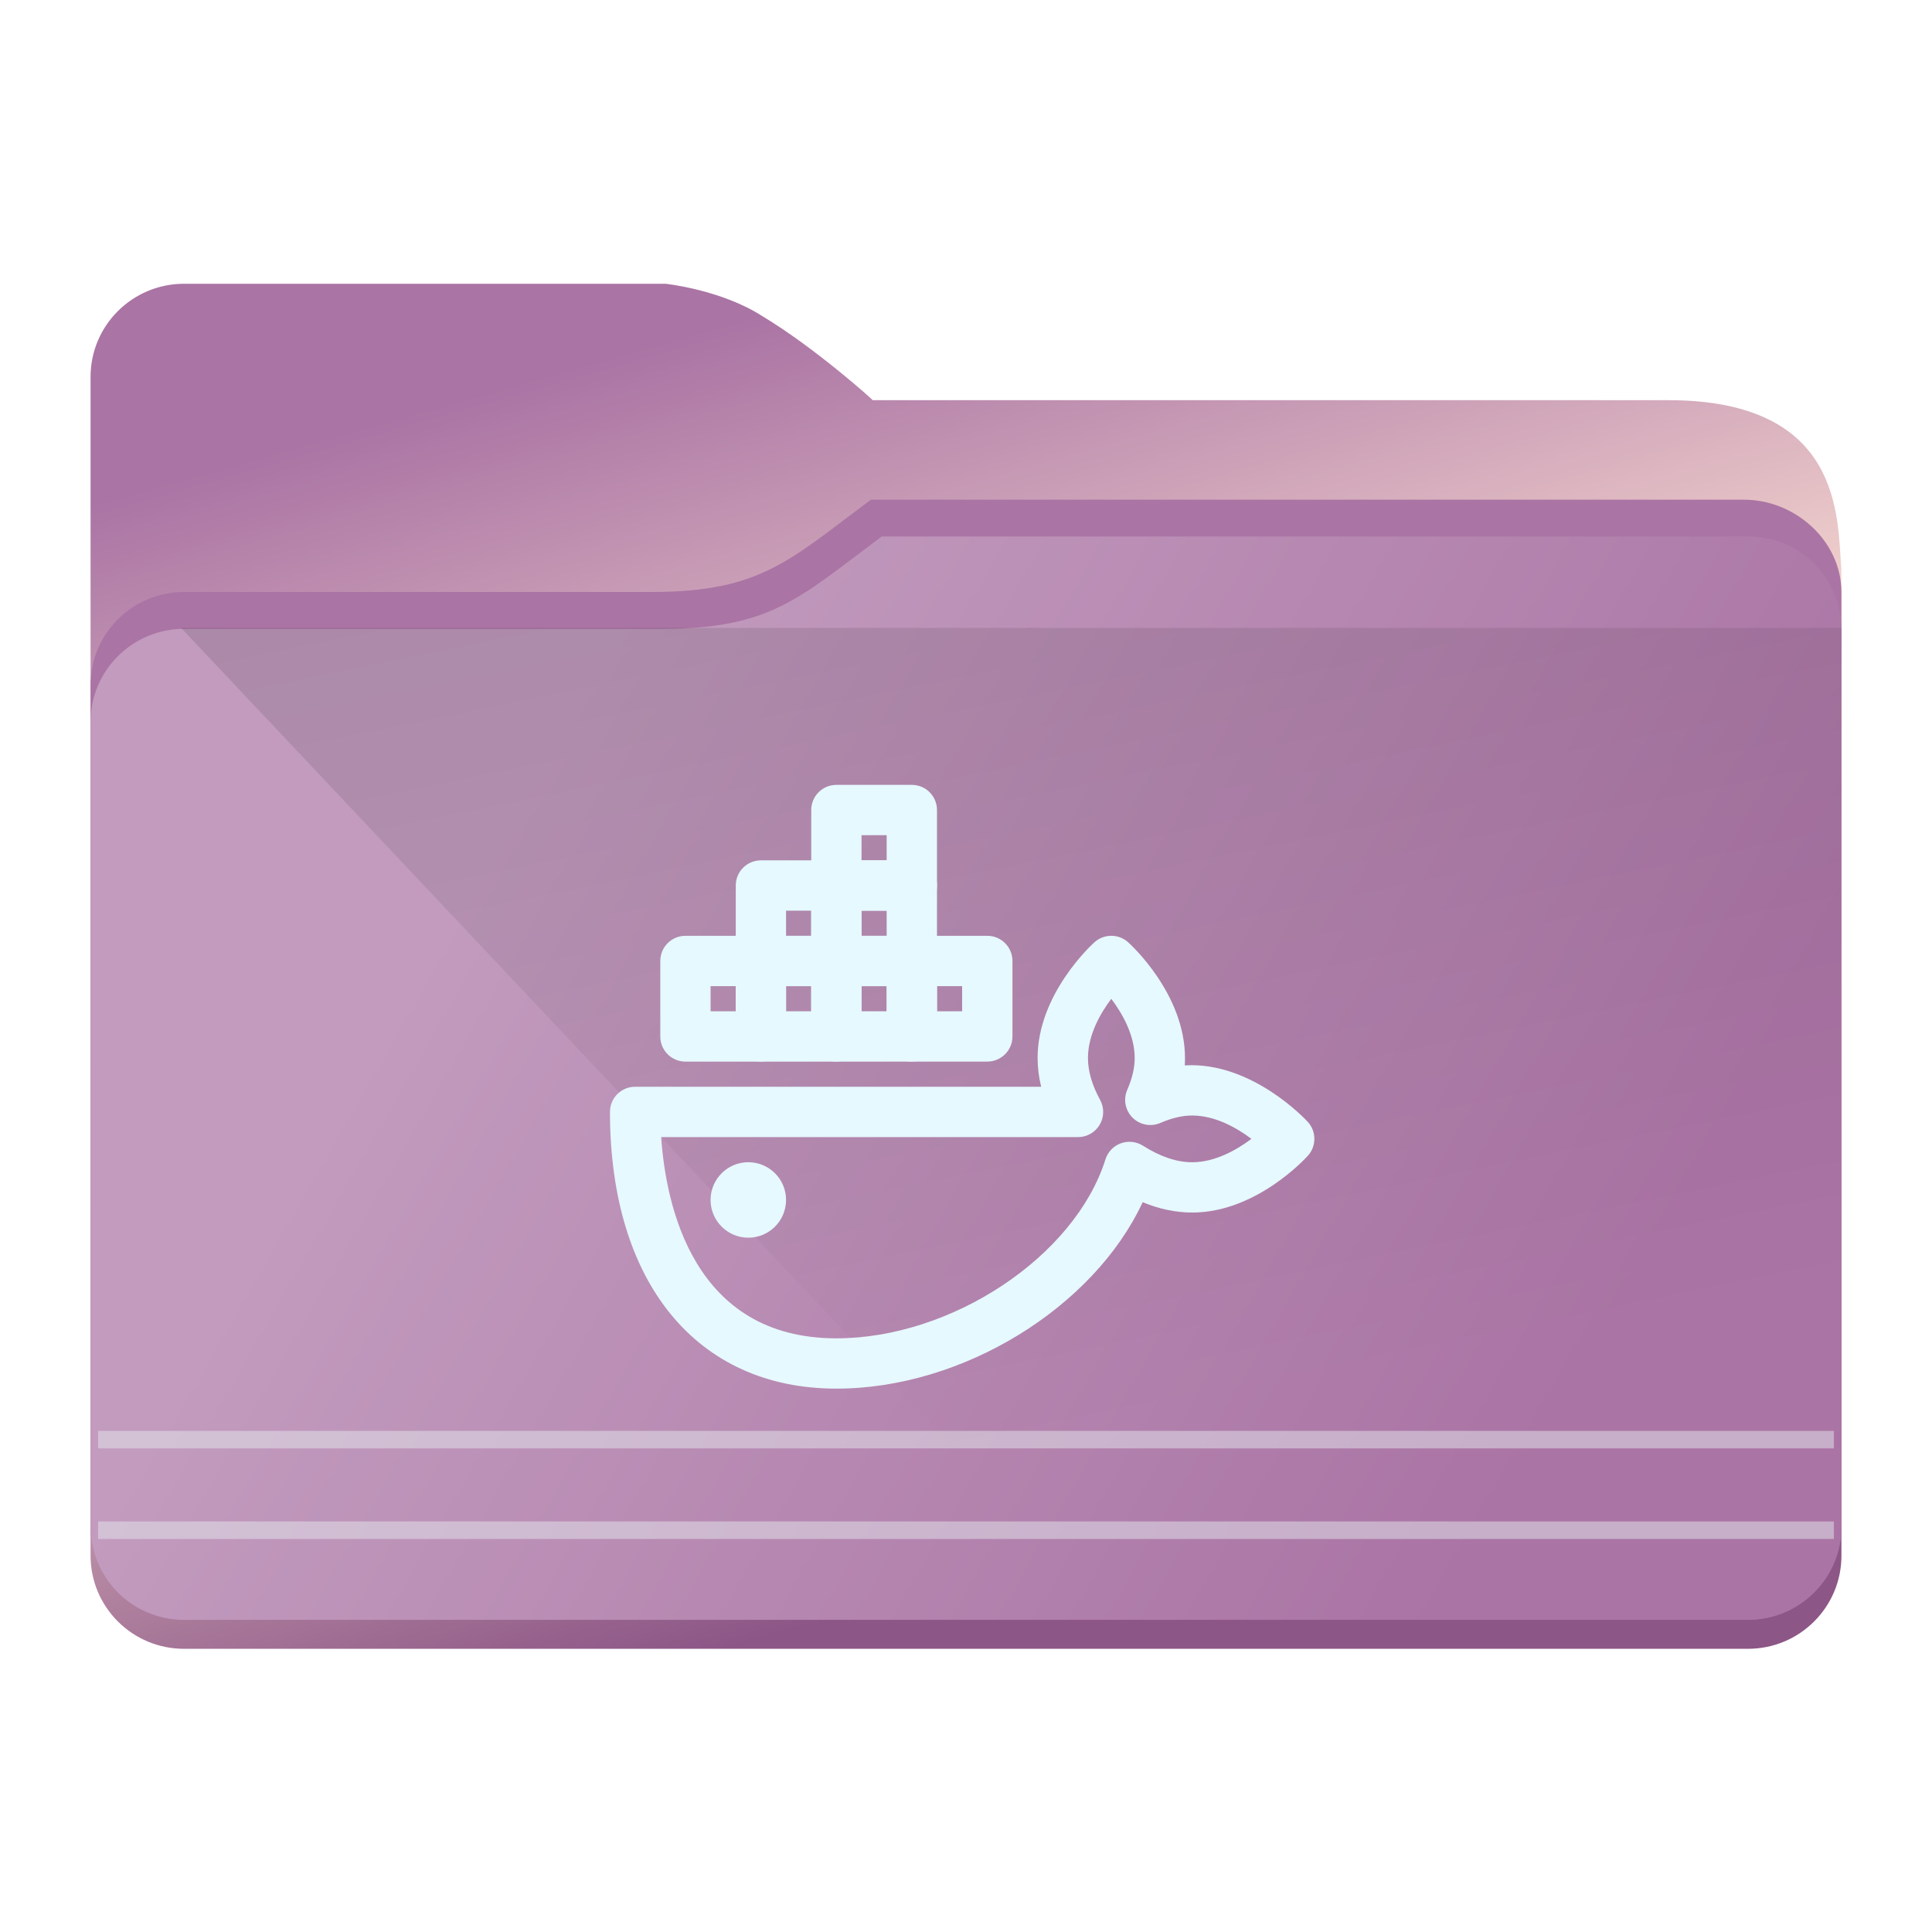 <?xml version="1.0" encoding="UTF-8" standalone="no"?>
<svg
   viewBox="0 0 64 64"
   version="1.1"
   id="svg12"
   sodipodi:docname="folder-docker.svg"
   inkscape:version="1.2.1 (9c6d41e410, 2022-07-14)"
   xmlns:inkscape="http://www.inkscape.org/namespaces/inkscape"
   xmlns:sodipodi="http://sodipodi.sourceforge.net/DTD/sodipodi-0.dtd"
   xmlns:xlink="http://www.w3.org/1999/xlink"
   xmlns="http://www.w3.org/2000/svg"
   xmlns:svg="http://www.w3.org/2000/svg"
   xmlns:rdf="http://www.w3.org/1999/02/22-rdf-syntax-ns#"
   xmlns:cc="http://creativecommons.org/ns#"
   xmlns:dc="http://purl.org/dc/elements/1.1/">
  <sodipodi:namedview
     pagecolor="#ffffff"
     bordercolor="#666666"
     borderopacity="1"
     objecttolerance="10"
     gridtolerance="10"
     guidetolerance="10"
     inkscape:pageopacity="0"
     inkscape:pageshadow="2"
     inkscape:window-width="1920"
     inkscape:window-height="1004"
     id="namedview14"
     showgrid="true"
     inkscape:zoom="10.429825"
     inkscape:cx="36.290158"
     inkscape:cy="30.249788"
     inkscape:window-x="0"
     inkscape:window-y="0"
     inkscape:window-maximized="1"
     inkscape:current-layer="svg12"
     inkscape:showpageshadow="2"
     inkscape:pagecheckerboard="0"
     inkscape:deskcolor="#d1d1d1">
    <inkscape:grid
       type="xygrid"
       id="grid2873" />
  </sodipodi:namedview>
  <defs
     id="defs3051">
    <style
       type="text/css"
       id="current-color-scheme">.ColorScheme-Text { color:#31363b; }
.ColorScheme-Background { color:#eff0f1; }
.ColorScheme-Highlight { color:#3daee9; }
.ColorScheme-ViewText { color:#31363b; }
.ColorScheme-ViewBackground { color:#fcfcfc; }
.ColorScheme-ViewHover { color:#93cee9; }
.ColorScheme-ViewFocus { color:#3daee9; }
.ColorScheme-ButtonText { color:#31363b; }
.ColorScheme-ButtonBackground { color:#eff0f1; }
.ColorScheme-ButtonHover { color:#93cee9; }
.ColorScheme-ButtonFocus { color:#3daee9; }
</style>
    <linearGradient
       inkscape:collect="always"
       id="linearGradient4393">
      <stop
         style="stop-color:#000000;stop-opacity:1;"
         offset="0"
         id="stop4395" />
      <stop
         style="stop-color:#000000;stop-opacity:0;"
         offset="1"
         id="stop4397" />
    </linearGradient>
    <linearGradient
       inkscape:collect="always"
       xlink:href="#linearGradient886"
       id="linearGradient888"
       x1="75.76"
       y1="208.49"
       x2="91.646"
       y2="264.212"
       gradientUnits="userSpaceOnUse"
       gradientTransform="matrix(0.731,0,0,0.729,-27.038,-142.51)" />
    <linearGradient
       inkscape:collect="always"
       id="linearGradient886">
      <stop
         style="stop-color:#aa74a4;stop-opacity:1;"
         offset="0"
         id="stop882" />
      <stop
         style="stop-color:#f8dad0;stop-opacity:1"
         offset="0.485"
         id="stop1402" />
      <stop
         style="stop-color:#8c5686;stop-opacity:1;"
         offset="1"
         id="stop884" />
    </linearGradient>
    <filter
       inkscape:collect="always"
       style="color-interpolation-filters:sRGB"
       id="filter1881"
       x="-0.091"
       width="1.181"
       y="-0.408"
       height="1.816">
      <feGaussianBlur
         inkscape:collect="always"
         stdDeviation="0.856"
         id="feGaussianBlur1883" />
    </filter>
    <inkscape:path-effect
       effect="fillet_chamfer"
       id="path-effect1331"
       is_visible="true"
       lpeversion="1"
       satellites_param="F,0,0,1,0,2.117,0,1 @ F,0,0,1,0,2.117,0,1 @ F,0,0,1,0,2.117,0,1 @ F,0,0,1,0,2.117,0,1"
       unit="px"
       method="arc"
       mode="F"
       radius="8"
       chamfer_steps="1"
       flexible="false"
       use_knot_distance="true"
       apply_no_radius="true"
       apply_with_radius="true"
       only_selected="false"
       hide_knots="false"
       nodesatellites_param="F,0,0,1,0,2.117,0,1 @ F,0,0,1,0,2.117,0,1 @ F,0,0,1,0,2.117,0,1 @ F,0,0,1,0,2.117,0,1" />
    <linearGradient
       inkscape:collect="always"
       xlink:href="#linearGradient852"
       id="linearGradient854-7"
       x1="57.522"
       y1="236.763"
       x2="105.37"
       y2="264.212"
       gradientUnits="userSpaceOnUse"
       gradientTransform="matrix(0.731,0,0,0.729,-27.077,-142.51)" />
    <linearGradient
       inkscape:collect="always"
       id="linearGradient852">
      <stop
         style="stop-color:#c29bbe;stop-opacity:1"
         offset="0"
         id="stop848" />
      <stop
         style="stop-color:#aa74a4;stop-opacity:1;"
         offset="1"
         id="stop850" />
    </linearGradient>
    <linearGradient
       inkscape:collect="always"
       xlink:href="#linearGradient4393"
       id="linearGradient668-3"
       gradientUnits="userSpaceOnUse"
       gradientTransform="matrix(3.62,0,0,3.467,3,-3596.823)"
       x1="5"
       y1="1037.362"
       x2="8"
       y2="1051.362" />
  </defs>
  <path
     d="m 73.064,-27.461 c -4.626,0 -7.5,-3.512 -7.5,-9.167 0,-0.46 0.373,-0.833 0.833,-0.833 h 13.451 c -0.079,-0.32 -0.118,-0.638 -0.118,-0.953 0,-2.123 1.807,-3.766 1.885,-3.835 0.316,-0.283 0.796,-0.283 1.112,0 0.078,0.069 1.885,1.712 1.885,3.835 0,0.082 -0.002,0.164 -0.007,0.246 2.212,-0.135 4.01,1.797 4.081,1.877 0.283,0.317 0.283,0.795 0,1.112 -0.07,0.077 -1.711,1.885 -3.835,1.885 -0.541,0 -1.09,-0.115 -1.64,-0.343 -1.62,3.48 -5.947,6.177 -10.146,6.177 z m -5.804,-8.333 c 0.156,2.279 1.072,6.667 5.804,6.667 3.821,0 7.903,-2.715 8.913,-5.927 0.078,-0.247 0.266,-0.444 0.509,-0.533 0.246,-0.089 0.513,-0.059 0.733,0.079 0.573,0.363 1.121,0.548 1.631,0.548 0.762,0 1.477,-0.41 1.963,-0.775 -0.484,-0.364 -1.199,-0.773 -1.963,-0.773 -0.327,0 -0.672,0.081 -1.055,0.246 -0.313,0.136 -0.679,0.066 -0.92,-0.175 -0.242,-0.242 -0.312,-0.606 -0.176,-0.92 0.166,-0.383 0.247,-0.728 0.247,-1.055 0,-0.761 -0.41,-1.477 -0.775,-1.962 -0.365,0.485 -0.773,1.199 -0.773,1.962 0,0.432 0.135,0.898 0.402,1.385 0.141,0.258 0.136,0.572 -0.014,0.825 -0.15,0.253 -0.422,0.409 -0.717,0.409 z"
     id="path2"
     style="fill:#e6f9ff;fill-opacity:1;stroke-width:0.833" />
  <path
     d="m 78.064,-38.294 h -2.5 c -0.46,0 -0.833,-0.373 -0.833,-0.833 v -2.5 c 0,-0.46 0.373,-0.833 0.833,-0.833 h 2.5 c 0.461,0 0.833,0.373 0.833,0.833 v 2.5 c 0,0.46 -0.373,0.833 -0.833,0.833 z m -1.667,-1.667 h 0.833 v -0.833 h -0.833 z"
     id="path4"
     style="fill:#e6f9ff;fill-opacity:1;stroke-width:0.833" />
  <path
     d="m 70.564,-38.294 h -2.5 c -0.46,0 -0.833,-0.373 -0.833,-0.833 v -2.5 c 0,-0.46 0.373,-0.833 0.833,-0.833 h 2.5 c 0.46,0 0.833,0.373 0.833,0.833 v 2.5 c 0,0.46 -0.373,0.833 -0.833,0.833 z m -1.667,-1.667 h 0.833 v -0.833 h -0.833 z"
     id="path6"
     style="fill:#e6f9ff;fill-opacity:1;stroke-width:0.833" />
  <path
     d="m 73.064,-40.794 h -2.5 c -0.46,0 -0.833,-0.373 -0.833,-0.833 v -2.5 c 0,-0.46 0.373,-0.833 0.833,-0.833 h 2.5 c 0.46,0 0.833,0.373 0.833,0.833 v 2.5 c 0,0.46 -0.373,0.833 -0.833,0.833 z m -1.667,-1.667 h 0.833 v -0.833 h -0.833 z"
     id="path8"
     style="fill:#e6f9ff;fill-opacity:1;stroke-width:0.833" />
  <path
     d="m 73.064,-38.294 h -2.5 c -0.46,0 -0.833,-0.373 -0.833,-0.833 v -2.5 c 0,-0.46 0.373,-0.833 0.833,-0.833 h 2.5 c 0.46,0 0.833,0.373 0.833,0.833 v 2.5 c 0,0.46 -0.373,0.833 -0.833,0.833 z m -1.667,-1.667 h 0.833 v -0.833 h -0.833 z"
     id="path10-5"
     style="fill:#e6f9ff;fill-opacity:1;stroke-width:0.833" />
  <path
     d="m 75.564,-43.294 h -2.5 c -0.46,0 -0.833,-0.373 -0.833,-0.833 v -2.5 c 0,-0.46 0.373,-0.833 0.833,-0.833 h 2.5 c 0.46,0 0.833,0.373 0.833,0.833 v 2.5 c 0,0.46 -0.373,0.833 -0.833,0.833 z m -1.667,-1.667 h 0.833 v -0.833 h -0.833 z"
     id="path12"
     style="fill:#e6f9ff;fill-opacity:1;stroke-width:0.833" />
  <path
     d="m 75.564,-40.794 h -2.5 c -0.46,0 -0.833,-0.373 -0.833,-0.833 v -2.5 c 0,-0.46 0.373,-0.833 0.833,-0.833 h 2.5 c 0.46,0 0.833,0.373 0.833,0.833 v 2.5 c 0,0.46 -0.373,0.833 -0.833,0.833 z m -1.667,-1.667 h 0.833 v -0.833 h -0.833 z"
     id="path14"
     style="fill:#e6f9ff;fill-opacity:1;stroke-width:0.833" />
  <path
     d="m 75.564,-38.294 h -2.5 c -0.46,0 -0.833,-0.373 -0.833,-0.833 v -2.5 c 0,-0.46 0.373,-0.833 0.833,-0.833 h 2.5 c 0.46,0 0.833,0.373 0.833,0.833 v 2.5 c 0,0.46 -0.373,0.833 -0.833,0.833 z m -1.667,-1.667 h 0.833 v -0.833 h -0.833 z"
     id="path16"
     style="fill:#e6f9ff;fill-opacity:1;stroke-width:0.833" />
  <circle
     cx="70.147"
     cy="-33.71"
     id="circle18"
     style="fill:#e6f9ff;fill-opacity:1;stroke-width:0.833"
     r="1.25" />
  <path
     id="rect10"
     style="fill:url(#linearGradient888);fill-opacity:1;stroke-width:0.119"
     d="m 6.097,9.4 c -1.71,0 -3.097,1.381 -3.097,3.085 v 3.039 36.01 c 0,1.703 1.386,3.085 3.097,3.085 h 51.807 c 1.71,0 3.096,-1.381 3.096,-3.085 l -0.005,-32.687 c -0.132,-1.69 0.065,-5.591 -5.74,-5.591 H 28.907 c 0.024,0 -1.91,-1.735 -3.631,-2.769 C 23.901,9.593 22.043,9.4 22.043,9.4 Z"
     sodipodi:nodetypes="scccscccccccs" />
  <path
     style="opacity:0.31;fill:#000000;fill-opacity:1;stroke:none;stroke-width:0.145;stroke-opacity:1;filter:url(#filter1881)"
     id="rect873"
     width="22.667"
     height="5.036"
     x="46.507"
     y="222.896"
     transform="matrix(1.052,0,0,1.405,-43.683,-292.958)"
     inkscape:path-effect="#path-effect1331"
     d="m 48.624,222.896 h 18.434 a 2.117,2.117 45 0 1 2.117,2.117 v 0.802 a 2.117,2.117 135 0 1 -2.117,2.117 l -18.434,0 a 2.117,2.117 45 0 1 -2.117,-2.117 v -0.802 a 2.117,2.117 135 0 1 2.117,-2.117 z"
     sodipodi:type="rect" />
  <path
     id="rect851"
     style="fill:#aa74a4;fill-opacity:1;stroke-width:0.193"
     d="m 28.848,16.553 v 3.057 h -7.222 c 3.567,-0.009 4.525,-1.048 7.222,-3.057 z m 0,0 h 28.909 c 1.704,-0.008 3.236,1.362 3.243,3.057 H 28.848 Z M 6.097,19.61 h 54.903 v 30.963 c 0,1.702 -1.386,3.081 -3.096,3.081 H 6.097 c -1.71,0 -3.097,-1.379 -3.097,-3.081 v -27.882 c 0,-1.702 1.386,-3.081 3.097,-3.081 z"
     sodipodi:nodetypes="cccccccccccccsccc" />
  <path
     id="rect851-3"
     style="fill:url(#linearGradient854-7);fill-opacity:1;stroke-width:0.193"
     d="m 29.207,17.771 -0.078,3.196 -7.142,-0.136 c 3.567,-0.009 4.525,-1.05 7.221,-3.06 z m 0,0 h 28.696 c 1.703,-0.008 3.09,1.363 3.097,3.06 L 29.128,20.967 Z M 6.097,20.831 H 61 V 50.575 c 0,1.704 -1.386,3.085 -3.097,3.085 H 6.097 C 4.387,53.66 3,52.279 3,50.575 V 23.916 c 0,-1.704 1.386,-3.085 3.097,-3.085 z"
     sodipodi:nodetypes="cccccccccccsccssc" />
  <rect
     style="fill:#ffffff;fill-opacity:0.25;stroke:#e5e9ef;stroke-width:0.58;stroke-opacity:0.5;paint-order:markers fill stroke"
     id="rect2191"
     width="57.5"
     height="7.2964485e-07"
     x="3.25"
     y="47.69" />
  <rect
     style="fill:#ffffff;fill-opacity:0.5;stroke:#e5e9ef;stroke-width:0.58;stroke-opacity:0.5;paint-order:markers fill stroke"
     id="rect2191-0-9"
     width="57.5"
     height="7.2964485e-07"
     x="3.25"
     y="50.69" />
  <path
     style="opacity:0.181;fill:url(#linearGradient668-3);fill-opacity:1;fill-rule:evenodd;stroke:none;stroke-width:3.543px;stroke-linecap:butt;stroke-linejoin:miter;stroke-opacity:1"
     d="M 6,20.8 31.964,48.34 H 60.928 L 61,20.8 H 6.059 Z"
     id="path4152-2-5"
     inkscape:connector-curvature="0"
     sodipodi:nodetypes="cccccc" />
  <path
     d="m 27.706,46 c -4.626,0 -7.5,-3.512 -7.5,-9.167 C 20.206,36.373 20.579,36 21.039,36 h 13.451 c -0.079,-0.32 -0.118,-0.638 -0.118,-0.953 0,-2.123 1.807,-3.766 1.885,-3.835 0.316,-0.283 0.796,-0.283 1.112,0 0.078,0.069 1.885,1.712 1.885,3.835 0,0.082 -0.002,0.164 -0.007,0.246 2.212,-0.135 4.01,1.797 4.081,1.877 0.283,0.317 0.283,0.795 0,1.112 -0.07,0.077 -1.711,1.885 -3.835,1.885 -0.541,0 -1.09,-0.115 -1.64,-0.343 C 36.233,43.303 31.906,46 27.707,46 Z m -5.804,-8.333 c 0.156,2.279 1.072,6.667 5.804,6.667 3.821,0 7.903,-2.715 8.913,-5.927 0.078,-0.247 0.266,-0.444 0.509,-0.533 0.246,-0.089 0.513,-0.059 0.733,0.079 0.573,0.363 1.121,0.548 1.631,0.548 0.762,0 1.477,-0.41 1.963,-0.775 -0.484,-0.364 -1.199,-0.773 -1.963,-0.773 -0.327,0 -0.672,0.081 -1.055,0.246 -0.313,0.136 -0.679,0.066 -0.92,-0.175 -0.242,-0.242 -0.312,-0.606 -0.176,-0.92 0.166,-0.383 0.247,-0.728 0.247,-1.055 0,-0.761 -0.41,-1.477 -0.775,-1.962 -0.365,0.485 -0.773,1.199 -0.773,1.962 0,0.432 0.135,0.898 0.402,1.385 0.141,0.258 0.136,0.572 -0.014,0.825 -0.15,0.253 -0.422,0.409 -0.717,0.409 z"
     id="path2-3"
     style="fill:#e6f9ff;fill-opacity:1;stroke-width:0.833" />
  <path
     d="m 32.706,35.167 h -2.5 c -0.46,0 -0.833,-0.373 -0.833,-0.833 v -2.5 C 29.373,31.373 29.746,31 30.206,31 h 2.5 c 0.461,0 0.833,0.373 0.833,0.833 v 2.5 c 0,0.46 -0.373,0.833 -0.833,0.833 z M 31.039,33.5 h 0.833 v -0.833 h -0.833 z"
     id="path4-5"
     style="fill:#e6f9ff;fill-opacity:1;stroke-width:0.833" />
  <path
     d="m 25.206,35.167 h -2.5 c -0.46,0 -0.833,-0.373 -0.833,-0.833 v -2.5 C 21.873,31.373 22.246,31 22.706,31 h 2.5 c 0.46,0 0.833,0.373 0.833,0.833 v 2.5 c 0,0.46 -0.373,0.833 -0.833,0.833 z M 23.539,33.5 h 0.833 v -0.833 h -0.833 z"
     id="path6-6"
     style="fill:#e6f9ff;fill-opacity:1;stroke-width:0.833" />
  <path
     d="m 27.706,32.667 h -2.5 c -0.46,0 -0.833,-0.373 -0.833,-0.833 v -2.5 C 24.373,28.873 24.746,28.5 25.206,28.5 h 2.5 c 0.46,0 0.833,0.373 0.833,0.833 v 2.5 c 0,0.46 -0.373,0.833 -0.833,0.833 z M 26.039,31 h 0.833 v -0.833 h -0.833 z"
     id="path8-2"
     style="fill:#e6f9ff;fill-opacity:1;stroke-width:0.833" />
  <path
     d="m 27.706,35.167 h -2.5 c -0.46,0 -0.833,-0.373 -0.833,-0.833 v -2.5 C 24.373,31.373 24.746,31 25.206,31 h 2.5 c 0.46,0 0.833,0.373 0.833,0.833 v 2.5 c 0,0.46 -0.373,0.833 -0.833,0.833 z M 26.039,33.5 h 0.833 v -0.833 h -0.833 z"
     id="path10-5-9"
     style="fill:#e6f9ff;fill-opacity:1;stroke-width:0.833" />
  <path
     d="m 30.206,30.167 h -2.5 c -0.46,0 -0.833,-0.373 -0.833,-0.833 v -2.5 C 26.873,26.373 27.246,26 27.706,26 h 2.5 c 0.46,0 0.833,0.373 0.833,0.833 v 2.5 c 0,0.46 -0.373,0.833 -0.833,0.833 z M 28.539,28.5 h 0.833 v -0.833 h -0.833 z"
     id="path12-1"
     style="fill:#e6f9ff;fill-opacity:1;stroke-width:0.833" />
  <path
     d="m 30.206,32.667 h -2.5 c -0.46,0 -0.833,-0.373 -0.833,-0.833 v -2.5 C 26.873,28.873 27.246,28.5 27.706,28.5 h 2.5 c 0.46,0 0.833,0.373 0.833,0.833 v 2.5 c 0,0.46 -0.373,0.833 -0.833,0.833 z M 28.539,31 h 0.833 v -0.833 h -0.833 z"
     id="path14-2"
     style="fill:#e6f9ff;fill-opacity:1;stroke-width:0.833" />
  <path
     d="m 30.206,35.167 h -2.5 c -0.46,0 -0.833,-0.373 -0.833,-0.833 v -2.5 C 26.873,31.373 27.246,31 27.706,31 h 2.5 c 0.46,0 0.833,0.373 0.833,0.833 v 2.5 c 0,0.46 -0.373,0.833 -0.833,0.833 z M 28.539,33.5 h 0.833 v -0.833 h -0.833 z"
     id="path16-7"
     style="fill:#e6f9ff;fill-opacity:1;stroke-width:0.833" />
  <circle
     cx="24.789"
     cy="39.75"
     id="circle18-0"
     style="fill:#e6f9ff;fill-opacity:1;stroke-width:0.833"
     r="1.25" />
</svg>
